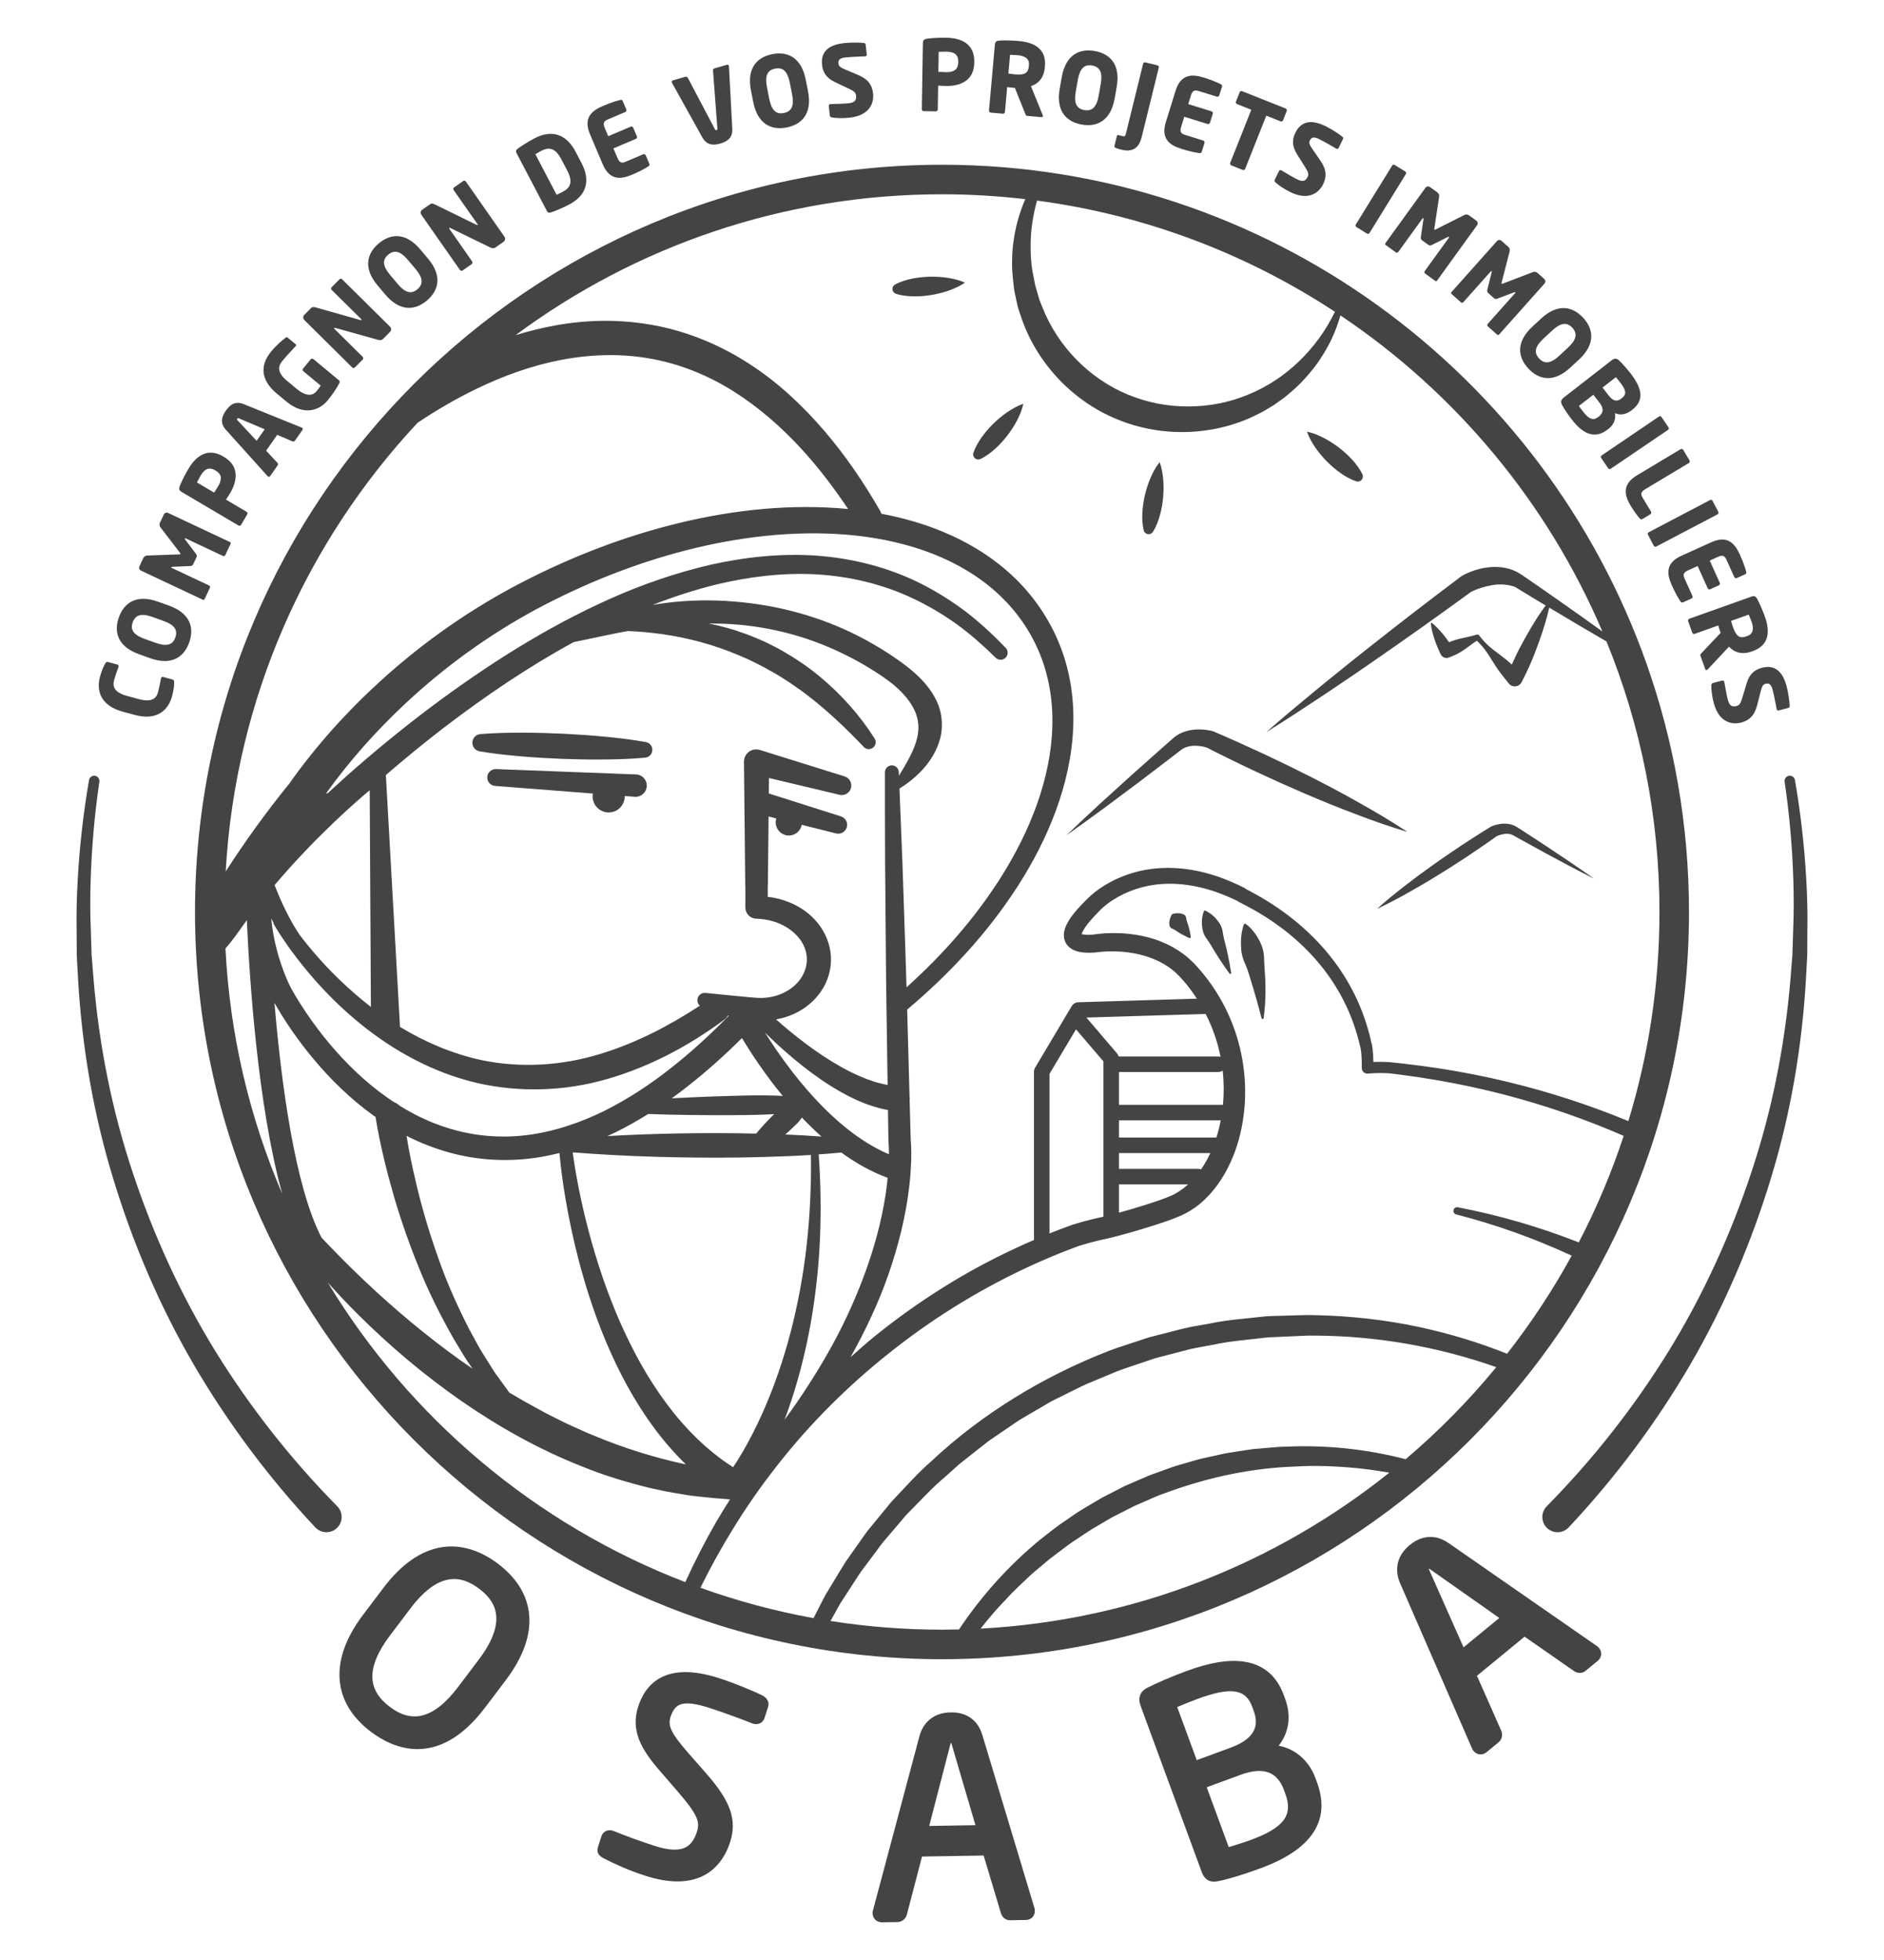 <?xml version="1.0" encoding="utf-8"?>
<!-- Generator: Adobe Illustrator 16.0.0, SVG Export Plug-In . SVG Version: 6.00 Build 0)  -->
<!DOCTYPE svg PUBLIC "-//W3C//DTD SVG 1.0//EN" "http://www.w3.org/TR/2001/REC-SVG-20010904/DTD/svg10.dtd">
<svg version="1.0" id="Calque_1" xmlns:x="http://ns.adobe.com/Extensibility/1.0/" xmlns:i="http://ns.adobe.com/AdobeIllustrator/10.0/" xmlns:graph="http://ns.adobe.com/Graphs/1.0/"
	 xmlns="http://www.w3.org/2000/svg" xmlns:xlink="http://www.w3.org/1999/xlink" xmlns:a="http://ns.adobe.com/AdobeSVGViewerExtensions/3.0/"
	 x="0px" y="0px" width="500px" height="520px" viewBox="0 0 500 520" style="enable-background:new 0 0 500 520;"
	 xml:space="preserve">
<style type="text/css">
<![CDATA[
	.st0{fill:#444444;}
]]>
</style>
<g>
	<path class="st0" d="M237.803,77.953c1.593,0.5,3.155,0.64,4.704,0.671c1.55,0.018,3.085-0.107,4.608-0.353
		c1.524-0.244,3.039-0.615,4.537-1.128c1.498-0.526,2.985-1.163,4.439-2.163c-1.615-0.71-3.193-1.06-4.765-1.298
		c-1.569-0.225-3.123-0.307-4.666-0.265c-1.544,0.043-3.077,0.206-4.594,0.512c-1.518,0.321-3.023,0.748-4.496,1.538
		c-0.301,0.16-0.544,0.438-0.655,0.789C236.691,76.968,237.087,77.73,237.803,77.953"/>
	<path class="st0" d="M260.204,121.777c1.509-0.722,2.749-1.683,3.91-2.718c1.147-1.044,2.192-2.184,3.142-3.402
		c0.951-1.222,1.806-2.524,2.561-3.923c0.737-1.407,1.395-2.889,1.78-4.613c-1.667,0.581-3.065,1.402-4.378,2.3
		c-1.302,0.905-2.502,1.905-3.603,2.99c-1.103,1.085-2.115,2.25-3.022,3.51c-0.895,1.27-1.709,2.612-2.253,4.195
		c-0.11,0.323-0.1,0.691,0.058,1.023C258.723,121.814,259.533,122.1,260.204,121.777"/>
	<path class="st0" d="M304.119,141.517c0.634,0.398,1.471,0.206,1.868-0.427c0.888-1.419,1.422-2.896,1.846-4.391
		c0.41-1.496,0.683-3.016,0.834-4.558c0.147-1.54,0.176-3.1,0.061-4.684c-0.127-1.586-0.365-3.191-0.964-4.854
		c-1.1,1.385-1.837,2.827-2.467,4.289c-0.617,1.464-1.093,2.95-1.443,4.457c-0.352,1.508-0.583,3.034-0.676,4.584
		c-0.075,1.552-0.045,3.123,0.345,4.752C303.602,141.016,303.81,141.321,304.119,141.517"/>
	<path class="st0" d="M352.183,122.462c1.088,1.097,2.26,2.103,3.524,3c1.273,0.888,2.617,1.694,4.202,2.228
		c0.324,0.109,0.692,0.096,1.023-0.064c0.672-0.327,0.954-1.136,0.63-1.81c-0.731-1.504-1.698-2.74-2.738-3.891
		c-1.052-1.141-2.194-2.177-3.417-3.12c-1.227-0.944-2.533-1.794-3.935-2.537
		c-1.413-0.732-2.894-1.382-4.62-1.757c0.589,1.665,1.42,3.057,2.318,4.366
		C350.087,120.174,351.09,121.367,352.183,122.462"/>
	<path class="st0" d="M171.412,196.878c-3.64-0.659-7.29-1.088-10.943-1.436c-3.652-0.359-7.311-0.586-10.971-0.784
		c-3.662-0.153-7.326-0.28-10.993-0.271c-3.667-0.005-7.34,0.071-11.023,0.375
		c-1.023,0.085-1.901,0.851-2.084,1.912c-0.213,1.256,0.632,2.45,1.888,2.662
		c3.642,0.621,7.293,1.013,10.949,1.323c3.655,0.325,7.314,0.513,10.976,0.676c3.662,0.12,7.328,0.21,10.998,0.165
		c3.669-0.03,7.343-0.143,11.026-0.486c0.908-0.086,1.69-0.766,1.86-1.707
		C173.302,198.171,172.549,197.083,171.412,196.878"/>
	<path class="st0" d="M168.795,205.461l-37.157-1.419c-1.194-0.042-2.224,0.863-2.317,2.063
		c-0.096,1.233,0.825,2.309,2.059,2.406l25.969,2.018c-0.043,0.243-0.076,0.49-0.076,0.746
		c0,2.36,1.909,4.271,4.264,4.271c2.353,0,4.262-1.912,4.262-4.271c0-0.031-0.009-0.06-0.009-0.091l2.661,0.208
		c0.037,0.002,0.083,0.005,0.119,0.005c1.638,0.064,3.019-1.216,3.082-2.856
		C171.712,206.904,170.435,205.522,168.795,205.461"/>
	<path class="st0" d="M365.452,241.13c2.839-1.328,5.595-2.78,8.296-4.307c2.711-1.519,5.389-3.088,8.017-4.726
		c2.66-1.601,5.233-3.323,7.838-5.001c2.532-1.73,5.089-3.427,7.573-5.231c0.365-0.18,0.885-0.367,1.336-0.473
		c0.507-0.115,1.009-0.202,1.492-0.188c0.482,0.013,0.923,0.102,1.35,0.297c0.19,0.072,0.514,0.271,0.775,0.415
		l0.827,0.466l6.659,3.671l6.697,3.597c2.243,1.183,4.496,2.348,6.76,3.487
		c-2.067-1.468-4.151-2.909-6.247-4.332l-6.311-4.222l-6.353-4.151l-1.657-1.057
		c-0.683-0.416-1.481-0.681-2.254-0.787c-0.781-0.105-1.55-0.093-2.283,0.035
		c-0.755,0.136-1.398,0.301-2.185,0.638l-0.048,0.024l-0.114,0.068c-2.656,1.601-5.236,3.312-7.844,4.99
		c-2.561,1.747-5.147,3.447-7.655,5.271c-2.532,1.787-5.021,3.642-7.474,5.547
		C370.19,237.061,367.781,239.035,365.452,241.13"/>
	<path class="st0" d="M292.634,214.683l9.484-7.067l9.408-7.167l1.168-0.905c0.375-0.284,0.823-0.65,1.102-0.827
		c0.6-0.37,1.269-0.616,2.006-0.749c0.733-0.133,1.529-0.132,2.335-0.061c0.4,0.039,0.81,0.101,1.21,0.186
		c0.296,0.06,0.647,0.152,0.902,0.235c8.562,4.369,17.257,8.445,26.087,12.241
		c4.436,1.89,8.896,3.728,13.425,5.419c4.51,1.731,9.082,3.336,13.749,4.731c-4.058-2.694-8.216-5.179-12.433-7.535
		c-4.199-2.398-8.468-4.648-12.758-6.848c-8.599-4.368-17.325-8.453-26.192-12.243l-0.162-0.069
		c-0.034-0.015-0.072-0.029-0.113-0.039c-0.7-0.191-1.192-0.265-1.784-0.345
		c-0.573-0.073-1.147-0.116-1.723-0.121c-1.161-0.021-2.351,0.121-3.524,0.458
		c-1.176,0.335-2.339,0.909-3.311,1.729l-2.292,2.014l-8.822,7.84l-8.744,7.939
		c-2.891,2.676-5.784,5.354-8.623,8.096C286.263,219.334,289.446,217.01,292.634,214.683"/>
	<path class="st0" d="M335.614,257.114c-0.083-1.086-0.1-2.184-0.148-3.284c-0.065-1.096-0.3-2.16-0.723-3.171
		c-0.421-1.012-0.951-1.993-1.609-2.928c-0.683-0.93-1.44-1.829-2.525-2.604
		c-0.024-0.021-0.061-0.038-0.093-0.049c-0.179-0.057-0.368,0.043-0.428,0.222c-0.806,2.46-0.833,4.601-0.675,6.699
		c0.093,1.043,0.345,2.044,0.744,3.017c0.4,0.969,0.837,1.938,1.144,2.938c0.328,0.994,0.62,1.998,0.92,3.004
		c0.304,1.003,0.627,2.011,0.902,3.027c0.624,2.026,1.12,4.08,1.691,6.164l0.004,0.007
		c0.027,0.102,0.117,0.186,0.231,0.2c0.154,0.021,0.296-0.087,0.316-0.238c0.289-2.147,0.444-4.32,0.479-6.49
		c0.023-1.089-0.007-2.173-0.021-3.263C335.762,259.283,335.707,258.195,335.614,257.114"/>
	<path class="st0" d="M325.435,251.398l-0.555-2.187c-0.186-0.724-0.297-1.484-0.427-2.235
		c-0.143-0.745-0.414-1.437-0.835-2.069c-0.855-1.255-1.908-2.427-3.703-3.294
		c-0.011-0.005-0.021-0.011-0.034-0.014c-0.169-0.058-0.352,0.03-0.41,0.197
		c-0.658,1.883-0.572,3.456-0.293,4.949c0.151,0.743,0.448,1.424,0.875,2.052c0.435,0.625,0.896,1.238,1.274,1.886
		l1.154,1.937l1.217,1.91c0.843,1.261,1.678,2.525,2.598,3.754c0.051,0.068,0.141,0.109,0.233,0.098
		c0.135-0.019,0.228-0.146,0.21-0.283c-0.217-1.518-0.519-3.002-0.816-4.488L325.435,251.398z"/>
	<path class="st0" d="M315.34,245.444l-0.334-0.965c-0.114-0.319-0.161-0.692-0.231-1.047
		c-0.073-0.351-0.259-0.613-0.572-0.782c-0.31-0.168-0.679-0.29-1.154-0.333c-0.461-0.05-0.996-0.047-1.739,0.119
		c-0.159,0.035-0.3,0.137-0.379,0.293c-0.352,0.676-0.493,1.192-0.561,1.651
		c-0.08,0.47-0.06,0.858,0.024,1.202c0.086,0.344,0.292,0.591,0.612,0.753c0.324,0.157,0.672,0.296,0.951,0.489
		l0.847,0.57l0.906,0.525c0.627,0.331,1.247,0.667,1.943,0.947c0.042,0.018,0.09,0.023,0.139,0.018
		c0.15-0.019,0.261-0.159,0.24-0.31c-0.09-0.745-0.259-1.431-0.416-2.122L315.34,245.444z"/>
	<path class="st0" d="M437.028,176.224c0.096,0.05,0.19,0.106,0.285,0.158c-0.102-0.077-0.206-0.152-0.31-0.231
		C409.809,99.087,336.256,43.709,249.998,43.709c-109.311,0-198.243,88.932-198.243,198.243
		c0,109.314,88.932,198.247,198.243,198.247c109.315,0,198.247-88.933,198.247-198.247
		C448.245,218.923,444.283,196.803,437.028,176.224 M275.226,53.218c28.887,3.841,55.742,14.184,79.055,29.502
		c-4.841,9.979-13.047,17.851-22.779,21.872c-5.154,2.193-10.725,3.258-16.258,3.243
		c-5.529,0.006-11.031-1.087-16.102-3.23c-10.166-4.26-18.441-12.766-22.523-23.131l-0.769-1.947l-0.585-2.012
		c-0.184-0.674-0.421-1.341-0.569-2.025l-0.396-2.069c-0.296-1.378-0.527-2.775-0.624-4.189
		c-0.131-1.409-0.172-2.828-0.155-4.249C273.533,61.041,274.137,57.088,275.226,53.218 M110.806,112.177
		c4.911-3.292,10.005-6.276,15.275-8.836c7.292-3.57,14.94-6.334,22.775-7.844
		c7.824-1.508,15.832-1.759,23.594-0.38c7.762,1.347,15.22,4.334,22,8.559
		c6.773,4.25,12.945,9.604,18.45,15.649c4.453,4.864,8.458,10.176,12.185,15.713
		c-15.065-1.431-30.189,0.186-44.728,3.681c-14.56,3.521-28.608,8.935-41.873,15.8
		c-13.331,6.893-25.737,15.543-36.887,25.587c-9.237,8.344-17.66,17.629-24.891,27.886
		c-0.016,0.021-0.038,0.035-0.055,0.056c-6.101,7.525-11.692,15.275-16.752,23.148
		C62.467,185.333,81.341,143.757,110.806,112.177 M195.657,387.582c-0.356,0.571-0.73,1.126-1.1,1.681
		c-0.767-0.506-1.535-1.016-2.292-1.543c-1.655-1.182-3.254-2.453-4.803-3.797
		c-3.083-2.697-5.936-5.705-8.549-8.94c-5.228-6.474-9.524-13.791-13.105-21.464
		c-3.583-7.679-6.455-15.737-8.78-23.958c-2.186-7.806-3.948-15.829-5.044-23.823
		c1.833,0.139,3.666,0.268,5.498,0.384c7.582,0.51,15.164,0.789,22.746,0.929
		c7.583,0.129,15.164,0.129,22.747-0.105c4.079-0.111,8.16-0.278,12.238-0.531
		c0.099,7.182-0.173,14.357-0.876,21.475c-0.741,7.689-2.025,15.303-3.812,22.771
		c-1.819,7.459-4.147,14.78-7.116,21.794c-1.481,3.511-3.106,6.949-4.916,10.26
		C197.599,384.374,196.648,386,195.657,387.582 M83.036,259.405c3.774,4.329,7.895,8.379,12.379,12.033
		c8.929,7.309,19.421,13.071,30.914,15.823c11.481,2.675,23.72,2.277,34.985-1.037
		c11.291-3.28,21.718-8.861,30.947-15.741c0.391-0.292,0.693-0.657,0.916-1.063
		c0.079,0.021,0.158,0.041,0.238,0.058c-4.839,4.945-9.931,9.622-15.329,13.867
		c-5.497,4.351-11.357,8.192-17.539,11.301c-6.196,3.055-12.744,5.345-19.474,6.337
		c-6.723,0.998-13.591,0.644-20.135-1.114c-3.275-0.869-6.467-2.068-9.54-3.554
		c-1.85-0.902-3.65-1.918-5.409-3.009c-0.389-0.395-0.864-0.688-1.392-0.877c-0.68-0.446-1.355-0.902-2.021-1.375
		c-5.616-3.99-10.666-8.84-15.148-14.18c-2.246-2.668-4.339-5.473-6.29-8.368
		c-0.972-1.447-1.907-2.921-2.788-4.413c-0.439-0.744-0.87-1.5-1.261-2.234c-0.355-0.663-0.701-1.446-1.034-2.22
		c-2.13-5.074-3.562-10.514-4.074-15.963c0.191,0.362,0.377,0.726,0.575,1.084c0.04,0.244,0.123,0.488,0.257,0.714
		C75.838,250.523,79.28,255.029,83.036,259.405 M72.874,234.822c11.065-13.06,22.14-22.583,25.24-25.169
		l0.319,57.485c-4.241-3.282-8.22-6.937-11.935-10.856c-2.446-2.628-4.82-5.405-6.992-8.271
		c-2.176-3.275-3.993-6.859-5.567-10.557C73.569,236.583,73.216,235.704,72.874,234.822 M189.359,290.894
		c-3.702,0.135-7.402,0.295-11.1,0.494c1.304-0.939,2.592-1.897,3.856-2.885
		c5.225-4.056,10.129-8.468,14.793-13.091c2.45,4.055,6.127,9.643,10.819,15.341
		C201.598,290.44,195.48,290.712,189.359,290.894 M205.467,295.577c-0.331,0.324-0.663,0.644-0.985,0.98
		c-0.973,0.978-1.914,1.988-2.821,3.033c-0.334,0.379-0.656,0.773-0.977,1.165
		c-6.817-0.169-13.636-0.167-20.454-0.052c-6.341,0.117-12.68,0.341-19.02,0.706c0.73-0.33,1.456-0.665,2.174-1.014
		c2.977-1.474,5.86-3.102,8.661-4.843c1.943,0.071,3.888,0.127,5.831,0.172c3.857,0.087,7.71,0.128,11.565,0.138
		C194.783,295.849,200.128,295.901,205.467,295.577 M108.73,301.768c3.39,1.664,6.945,3.028,10.612,4.03
		c7.332,2.022,15.116,2.467,22.621,1.395c2.198-0.31,4.365-0.755,6.502-1.292
		c0.801,8.41,2.269,16.619,4.203,24.795c2.048,8.509,4.665,16.915,8.073,25.062
		c3.413,8.135,7.612,16.034,12.978,23.251c2.499,3.363,5.276,6.554,8.316,9.513
		c-8.254-1.772-16.338-4.292-24.159-7.538l-1.997-0.816l-1.969-0.893c-1.307-0.6-2.639-1.153-3.931-1.792
		l-3.876-1.925c-1.299-0.631-2.546-1.365-3.822-2.04c-2.4-1.292-4.768-2.646-7.107-4.055l-2.615-3.603
		c-0.486-0.685-1.002-1.344-1.461-2.043l-1.336-2.133c-0.879-1.433-1.819-2.818-2.642-4.279l-2.418-4.416
		c-3.07-5.97-5.866-12.093-8.105-18.443c-2.289-6.323-4.246-12.77-5.85-19.301
		c-0.788-3.272-1.52-6.553-2.14-9.85c-0.26-1.355-0.491-2.708-0.713-4.064
		C108.175,301.475,108.449,301.628,108.73,301.768 M208.395,300.992c0.054-0.05,0.114-0.095,0.169-0.144
		c1.042-0.904,2.038-1.858,3.017-2.828c0.444-0.473,0.859-0.976,1.226-1.528c1.652,1.732,3.39,3.429,5.216,5.043
		C214.814,301.302,211.604,301.118,208.395,300.992 M208.969,374.614c2.688-7.507,4.658-15.217,6.089-22.996
		c1.399-7.782,2.265-15.638,2.572-23.499c0.301-7.297,0.16-14.592-0.355-21.849c2-0.138,4-0.308,5.998-0.5
		c3.826,2.787,7.943,5.119,12.301,6.709c-0.048,0.498-0.088,0.998-0.148,1.494c-0.431,3.751-1.137,7.491-2.024,11.19
		c-1.783,7.4-4.386,14.617-7.503,21.607c-3.119,6.998-6.861,13.732-11.027,20.198
		c-2.103,3.314-4.334,6.547-6.664,9.713C208.466,375.992,208.724,375.307,208.969,374.614 M203.019,273.945
		c1.044,1.022,2.096,2.035,3.178,3.037c2.901,2.673,5.931,5.229,9.136,7.608c3.211,2.369,6.589,4.578,10.268,6.418
		c3.087,1.543,6.423,2.833,10.062,3.493l0.119,8.161c0,0.06,0.003,0.128,0.01,0.19l0.01,0.094
		c0.067,0.723,0.107,1.726,0.115,2.618c0.002,0.221-0.01,0.443-0.01,0.664
		C221.062,299.942,209.062,283.56,203.019,273.945 M234.859,204.879c-0.036,8.151,0.031,16.301,0.043,24.45
		l0.207,24.446c0.046,8.15,0.213,16.297,0.315,24.445l0.141,9.616c-2.454-0.428-4.961-1.244-7.395-2.314
		c-3.34-1.444-6.583-3.313-9.719-5.377c-3.135-2.072-6.165-4.356-9.093-6.778c-1.144-0.947-2.273-1.927-3.39-2.915
		c1.65-0.291,3.278-0.781,4.827-1.498c2.801-1.281,5.324-3.332,7.131-5.987c1.817-2.647,2.8-5.99,2.583-9.277
		c-0.188-3.299-1.552-6.453-3.557-8.887c-2.007-2.454-4.62-4.252-7.415-5.392
		c-1.859-0.775-3.813-1.259-5.785-1.48v-2.863c0.012-0.097,0.033-0.188,0.033-0.285l0.189-18.166l2.053,0.517
		c-0.074,0.243-0.127,0.498-0.149,0.762c-0.148,1.93,1.294,3.614,3.218,3.762
		c1.788,0.138,3.35-1.105,3.681-2.831l9.118,2.289c1.196,0.297,2.438-0.378,2.816-1.568
		c0.393-1.239-0.291-2.56-1.53-2.954l-19.143-6.08l0.043-4.102l18.733,4.456c1.281,0.302,2.604-0.434,3.004-1.71
		c0.415-1.335-0.329-2.757-1.664-3.174l-22.486-7.011c-0.314-0.098-0.66-0.152-1.004-0.149
		c-1.798,0.019-3.242,1.492-3.223,3.291l0.002,0.08l0.338,32.588c0.002,0.098,0.021,0.189,0.033,0.285v5.695
		c0,1.642,1.33,2.972,2.969,2.972c2.196,0.084,4.363,0.527,6.31,1.406c1.948,0.862,3.652,2.155,4.921,3.688
		c1.256,1.551,2.002,3.37,2.106,5.234c0.098,1.871-0.429,3.731-1.485,5.367
		c-2.148,3.291-6.344,5.327-10.65,5.327c-0.551,0.007-1.056-0.021-1.644-0.062l-1.863-0.161l-3.752-0.362
		l-7.489-0.737l-0.038-0.003c-0.801-0.079-1.601,0.353-1.95,1.127c-0.362,0.795-0.135,1.701,0.489,2.249
		c-8.269,5.429-17.059,9.945-26.355,12.784c-10.263,3.163-21.198,3.835-31.689,1.644
		c-7.569-1.651-14.823-4.72-21.538-8.795l-3.752-66.821c5.021-4.33,10.153-8.532,15.405-12.567
		c10.941-8.365,22.385-16.129,34.429-22.694l9.21-1.934c1.717-0.369,3.443-0.699,5.168-1.006
		c3.022,0.112,6.022,0.4,8.983,0.8c6.966,0.981,13.736,2.801,20.12,5.478c3.205,1.305,6.304,2.851,9.293,4.589
		c1.521,0.822,2.962,1.781,4.423,2.71c0.732,0.462,1.415,1.002,2.129,1.491c0.711,0.496,1.44,0.966,2.119,1.513
		c5.544,4.189,10.648,9,15.548,14.166l0.008,0.011c0.589,0.623,1.556,0.762,2.31,0.287
		c0.855-0.541,1.109-1.674,0.566-2.529c-3.946-6.241-8.977-11.856-14.767-16.614
		c-2.887-2.388-6.005-4.51-9.264-6.387c-1.603-0.981-3.319-1.766-4.994-2.621c-1.729-0.743-3.44-1.524-5.218-2.145
		c-3.183-1.184-6.456-2.086-9.773-2.748c2.014-0.001,4.024,0.036,6.03,0.169
		c5.45,0.34,10.849,1.27,16.101,2.706c5.248,1.451,10.327,3.474,15.172,5.96
		c2.422,1.243,4.789,2.598,7.076,4.083c2.312,1.501,4.484,3.009,6.3,4.81c1.848,1.76,3.29,3.758,4.136,5.773
		c0.854,2.019,1.026,4.066,0.611,6.305c-0.441,2.225-1.48,4.565-2.772,6.896c-0.672,1.219-1.413,2.435-2.181,3.669
		c-0.015-0.33-0.026-0.658-0.042-0.988c-0.046-0.968-0.846-1.745-1.826-1.75
		C235.69,203.047,234.864,203.866,234.859,204.879 M244.277,204.781c2.103-2.159,3.969-4.796,4.992-8.04
		c1.083-3.209,0.92-7.108-0.478-10.285c-0.682-1.593-1.585-3.022-2.596-4.295
		c-1.006-1.285-2.115-2.419-3.268-3.453c-2.293-2.088-4.79-3.803-7.205-5.384c-2.446-1.597-4.98-3.059-7.58-4.403
		c-5.199-2.684-10.692-4.804-16.331-6.357c-5.638-1.577-11.431-2.529-17.252-2.998
		c-5.818-0.466-11.681-0.358-17.453,0.344c-1.311,0.164-2.617,0.363-3.916,0.583
		c5.438-2.129,10.986-3.936,16.626-5.35c8.765-2.113,17.775-3.252,26.72-2.765
		c8.928,0.512,17.77,2.581,25.852,6.442c4.048,1.908,7.914,4.21,11.576,6.82
		c3.631,2.663,7.028,5.649,10.249,8.832l0.03,0.034c0.721,0.707,1.874,0.72,2.604,0.017
		c0.745-0.714,0.769-1.896,0.056-2.64c-3.263-3.403-6.735-6.625-10.487-9.529
		c-3.789-2.855-7.825-5.406-12.084-7.551c-8.537-4.281-17.983-6.667-27.481-7.376
		c-9.524-0.689-19.065,0.352-28.288,2.405c-9.212,2.14-18.16,5.235-26.737,9.063
		c-17.166,7.69-33.003,17.842-47.92,29.031c-7.447,5.624-14.665,11.539-21.651,17.713
		c-1.779,1.591-3.541,3.193-5.29,4.809l-0.43,0.055c6.149-8.601,13.283-16.588,21.055-23.859
		c10.434-9.739,22.09-18.189,34.66-24.966c12.642-6.769,26.048-12.145,39.91-15.7
		c13.844-3.526,28.209-5.269,42.346-4.144c7.05,0.584,14.03,1.903,20.642,4.203
		c6.595,2.301,12.821,5.611,18.091,10.055c5.265,4.425,9.537,10.014,12.278,16.317
		c2.767,6.29,3.952,13.243,3.769,20.207c-0.176,6.977-1.672,13.95-4.038,20.631
		c-2.37,6.688-5.602,13.102-9.405,19.172c-6.887,10.964-15.571,20.811-25.263,29.532
		c-0.081-2.764-0.155-5.524-0.255-8.287l-0.816-24.434c-0.271-6.674-0.515-13.351-0.798-20.027
		C240.721,207.977,242.584,206.512,244.277,204.781 M59.834,251.628c1.054-1.178,2.255-2.709,3.633-4.673
		c0.672-0.958,1.354-1.901,2.043-2.837c0.681,15.331,2.863,49.161,9.397,72.633
		C66.26,296.586,60.991,274.642,59.834,251.628 M72.839,266.062c0.177,0.317,0.355,0.63,0.538,0.942
		c0.935,1.608,1.917,3.178,2.937,4.721c2.048,3.079,4.242,6.057,6.609,8.902
		c4.72,5.697,10.082,10.927,16.161,15.31c0.198,0.141,0.401,0.272,0.598,0.41c0.007,0.049,0,0.093,0.008,0.141
		c0.288,1.837,0.605,3.515,0.958,5.243c0.343,1.715,0.72,3.416,1.119,5.112c0.789,3.394,1.688,6.753,2.644,10.095
		c1.94,6.677,4.24,13.243,6.877,19.672c2.589,6.449,5.75,12.675,9.188,18.721l2.701,4.469
		c0.711,1.147,1.49,2.249,2.26,3.358c-8.914-6.101-17.361-12.946-25.39-20.27
		c-4.303-3.951-8.496-8.033-12.545-12.258c-0.732-0.751-1.454-1.52-2.178-2.288
		C78.261,314.728,74.651,287.46,72.839,266.062 M86.993,340.273c2.513,2.784,5.075,5.529,7.737,8.175
		c8.536,8.53,17.806,16.371,27.787,23.29c9.976,6.91,20.69,12.895,32.079,17.376
		c5.663,2.312,11.552,4.086,17.497,5.564l4.492,0.982c1.502,0.303,3.024,0.517,4.534,0.778
		c0.831,0.158,1.662,0.285,2.501,0.396l-0.01,0.004c0,0,0.155,0.014,0.422,0.045
		c2.066,0.258,4.151,0.42,6.216,0.644c0.106,0.014,0.212,0.008,0.319,0.008c1.069,0.096,2.155,0.182,3.187,0.258
		c-1.272,1.991-2.52,3.997-3.707,6.04c-2.983,5.174-5.703,10.493-8.173,15.919
		C142.139,404.477,108.778,376.257,86.993,340.273 M260.245,432.085c2.119-2.687,4.314-5.309,6.719-7.743
		c1.871-2.12,3.989-3.997,6.015-5.957c1.003-0.989,2.141-1.84,3.201-2.764c1.095-0.888,2.119-1.863,3.269-2.68
		c2.26-1.685,4.45-3.459,6.842-4.955c1.178-0.771,2.332-1.577,3.528-2.318l3.641-2.135
		c0.61-0.352,1.206-0.725,1.825-1.059l1.882-0.954l3.766-1.912l3.862-1.695c1.284-0.571,2.57-1.147,3.906-1.599
		c10.525-3.947,21.618-6.515,32.894-7.138c2.818-0.107,5.641-0.314,8.465-0.241
		c2.825,0.034,5.647,0.193,8.465,0.424c3.411,0.279,6.808,0.755,10.184,1.357
		C338.625,414.767,301.129,429.908,260.245,432.085 M373.053,387.137c-10.315-2.67-21.05-3.823-31.73-3.327
		c-1.481-0.01-2.953,0.155-4.431,0.275l-4.427,0.376l-4.393,0.672c-1.468,0.227-2.936,0.434-4.375,0.788
		l-4.345,0.958c-0.731,0.142-1.443,0.341-2.153,0.555l-2.136,0.617c-1.42,0.434-2.863,0.784-4.259,1.295
		l-4.186,1.512c-1.405,0.469-2.766,1.069-4.123,1.665l-4.083,1.773l-3.958,2.037l-1.978,1.016
		c-0.648,0.358-1.279,0.751-1.92,1.127l-3.823,2.273c-1.261,0.782-2.457,1.664-3.687,2.49
		c-2.487,1.616-4.769,3.519-7.113,5.327c-8.273,6.82-15.5,14.869-21.419,23.739
		c-1.502,0.035-3.008,0.059-4.519,0.059c-10.062,0-19.941-0.792-29.588-2.304l0.949-1.692
		c0.548-0.981,1.077-1.978,1.643-2.945l1.835-2.836c1.233-1.88,2.417-3.792,3.686-5.643l4.038-5.398
		c0.685-0.893,1.299-1.837,2.041-2.68l2.186-2.563l2.182-2.563c0.741-0.845,1.418-1.739,2.231-2.519
		c3.158-3.189,6.183-6.511,9.624-9.398l2.506-2.242l1.251-1.123c0.427-0.361,0.879-0.696,1.316-1.047l5.281-4.159
		c0.444-0.345,0.875-0.699,1.326-1.033l1.389-0.947l2.776-1.892c1.867-1.236,3.655-2.598,5.63-3.665l5.798-3.397
		c0.951-0.596,1.978-1.051,2.976-1.558l3.009-1.488c2.012-0.991,3.989-2.039,6.09-2.828l6.198-2.59
		c2.084-0.816,4.234-1.458,6.347-2.198l3.18-1.075c1.054-0.38,2.159-0.59,3.237-0.893l6.505-1.695
		c2.177-0.513,4.396-0.844,6.594-1.274c4.386-0.965,8.871-1.244,13.319-1.795
		c1.109-0.162,2.231-0.155,3.352-0.213l3.359-0.152l3.362-0.147l1.681-0.069l1.682,0.007
		c16.337,0.072,32.66,2.922,48.122,8.365C389.837,371.555,381.779,379.727,373.053,387.137 M418.993,329.614
		c-10.419-4.096-21.181-7.225-32.112-9.317c-0.503-0.093-0.999,0.216-1.126,0.715
		c-0.131,0.52,0.182,1.05,0.702,1.182c10.556,2.705,20.829,6.384,30.658,10.943
		c-5.017,9.155-10.76,17.858-17.156,26.026c-7.508-3.015-15.293-5.357-23.213-7.076
		c-9.096-1.94-18.384-2.974-27.689-3.17l-1.747-0.03l-1.743,0.037l-3.489,0.098l-3.49,0.1
		c-1.165,0.037-2.332,0.041-3.487,0.196c-4.627,0.544-9.288,0.82-13.852,1.791c-2.292,0.434-4.6,0.769-6.87,1.288
		l-6.777,1.727c-1.122,0.31-2.273,0.527-3.372,0.913l-3.321,1.099c-2.201,0.758-4.443,1.419-6.617,2.257
		c-17.367,6.763-33.591,16.602-47.2,29.342c-3.512,3.066-6.597,6.562-9.803,9.933
		c-0.827,0.822-1.516,1.767-2.267,2.652l-2.213,2.698l-2.212,2.696c-0.752,0.886-1.371,1.875-2.062,2.809
		l-4.017,5.701c-1.256,1.95-2.423,3.966-3.638,5.939l-1.8,2.979c-0.558,1.02-1.071,2.062-1.607,3.091
		l-1.561,3.069c-10.32-1.874-20.349-4.585-30.02-8.054c2.518-5.116,5.264-10.123,8.246-14.977
		c3.662-6.046,7.713-11.854,12.075-17.408c8.704-11.131,18.777-21.156,29.816-29.924
		c11.023-8.789,23.051-16.306,35.798-22.318c3.18-1.522,6.425-2.9,9.688-4.231
		c0.816-0.346,1.625-0.629,2.439-0.943l2.373-0.899c1.623-0.503,3.321-0.968,4.996-1.38
		c0.851-0.208,1.649-0.384,2.545-0.578c0.955-0.207,1.833-0.436,2.728-0.665c1.782-0.467,3.522-0.961,5.265-1.477
		c1.74-0.514,3.473-1.048,5.209-1.609c1.705-0.561,3.342-1.094,5.178-1.85c0.003-0.003,0.003-0.003,0.007-0.003
		c0.018-0.007,0.031-0.015,0.045-0.018c0.034-0.014,0.065-0.025,0.097-0.04l0.003-0.002
		c0.011-0.002,0.015-0.008,0.024-0.013c2.202-0.841,4.217-2.054,5.984-3.499c1.812-1.492,3.356-3.22,4.699-5.052
		c2.662-3.688,4.492-7.809,5.67-12.052c2.322-8.502,2.185-17.508-0.127-25.903
		c-1.161-4.199-2.877-8.24-5.096-11.983c-1.102-1.877-2.339-3.668-3.683-5.373
		c-0.668-0.855-1.36-1.688-2.091-2.49c-0.703-0.806-1.567-1.66-2.418-2.41
		c-3.505-3.025-7.804-4.918-12.148-5.82c-2.175-0.465-4.372-0.701-6.564-0.765
		c-1.1-0.031-2.194-0.014-3.29,0.048c-1.065,0.067-2.05,0.152-3.2,0.337
		c-1.062,0.097-2.147,0.1-2.863-0.061c-0.094-0.017-0.173-0.039-0.241-0.062
		c0.059-0.209,0.183-0.511,0.345-0.809c0.207-0.409,0.499-0.851,0.803-1.287c0.633-0.876,1.378-1.751,2.167-2.604
		c0.774-0.814,1.712-1.806,2.429-2.438c0.816-0.717,1.726-1.384,2.674-1.988c1.9-1.206,3.972-2.18,6.135-2.871
		c4.327-1.417,9.009-1.684,13.591-1.028c2.295,0.326,4.569,0.874,6.802,1.598c2.149,0.72,4.258,1.603,6.324,2.588
		c0.083,0.059,0.121,0.084,0.19,0.13l0.265,0.159l0.417,0.226l0.751,0.39l1.451,0.763
		c0.957,0.512,1.9,1.043,2.828,1.595c1.859,1.111,3.665,2.303,5.404,3.586c3.481,2.564,6.698,5.481,9.544,8.72
		c2.838,3.244,5.306,6.815,7.275,10.647c1.978,3.828,3.463,7.908,4.448,12.116l0.065,0.221
		c-0.021-0.061,0.031,0.103,0.048,0.181l0.069,0.317c0.041,0.224,0.082,0.456,0.11,0.697
		c0.065,0.482,0.116,0.979,0.144,1.483c0.069,1.007,0.086,2.037,0.075,3.071v0.003l0.004,0.083
		c0,0.041,0,0.081,0.003,0.121c0.083,0.822,0.81,1.424,1.634,1.343c1.484-0.141,3.035-0.176,4.513-0.137
		c1.423,0.022,2.986,0.308,4.523,0.477c3.073,0.394,6.136,0.867,9.191,1.384
		c6.108,1.045,12.165,2.348,18.155,3.912c10.764,2.805,21.302,6.439,31.475,10.88
		C427.688,311.148,423.692,320.592,418.993,329.614 M296.961,310.102v-4.18h24.249
		c-0.702,1.523-1.522,2.974-2.456,4.327c-0.233-0.093-0.489-0.147-0.754-0.147H296.961z M315.309,314.225
		c-1.547,1.402-3.266,2.539-5.123,3.261l-0.023,0.009c-0.003,0.002-0.007,0.006-0.011,0.008
		c-0.007,0.003-0.014,0.003-0.021,0.006l-0.086,0.035c-1.409,0.589-3.139,1.168-4.788,1.706
		c-1.676,0.543-3.366,1.063-5.061,1.563c-1.075,0.316-2.157,0.623-3.234,0.923v-7.511H315.309z M296.961,301.798
		v-4.558h27.009c-0.227,1.172-0.489,2.337-0.82,3.479c-0.106,0.362-0.221,0.721-0.337,1.078H296.961z
		 M296.961,293.117v-8.71h26.344c0.441,0,0.845-0.139,1.179-0.371c0.345,3.019,0.368,6.069,0.082,9.081H296.961z
		 M323.305,280.287h-26.424c-0.079-0.291-0.217-0.566-0.413-0.799l-8.148-9.523l31.654-0.961
		c1.433,2.814,2.577,5.775,3.369,8.829c0.221,0.845,0.41,1.699,0.579,2.557
		C323.725,280.329,323.522,280.287,323.305,280.287 M292.84,281.589v41.206c-0.072,0.016-0.151,0.036-0.221,0.052
		c-0.855,0.188-1.806,0.395-2.689,0.613c-1.81,0.442-3.567,0.922-5.365,1.483l-2.655,0.993
		c-0.858,0.333-1.74,0.643-2.574,0.99c-0.269,0.11-0.538,0.221-0.803,0.329v-42.355l7.032-11.816
		L292.84,281.589z M330.295,235.583c-2.267-1.131-4.599-2.153-7.011-3.001c-2.421-0.823-4.919-1.469-7.476-1.869
		c-5.099-0.806-10.47-0.599-15.503,0.968c-2.519,0.766-4.94,1.858-7.196,3.245
		c-1.131,0.698-2.216,1.467-3.257,2.352c-1.129,0.984-1.874,1.782-2.804,2.726
		c-0.889,0.935-1.758,1.913-2.577,3.015c-0.403,0.561-0.803,1.136-1.164,1.813
		c-0.358,0.677-0.717,1.409-0.899,2.439c-0.079,0.519-0.117,1.112,0.031,1.79c0.144,0.665,0.488,1.37,0.968,1.878
		c0.961,1.016,1.988,1.334,2.801,1.542c1.667,0.374,3.046,0.31,4.406,0.223l0.221-0.03
		c7.362-0.944,15.758,0.477,21.146,5.339c0.678,0.625,1.277,1.222,1.918,1.974c0.645,0.731,1.255,1.49,1.844,2.262
		c0.669,0.878,1.299,1.78,1.897,2.702l-31.494,0.954c-0.703,0.022-1.348,0.401-1.709,1.005l-9.736,16.371
		c-0.192,0.318-0.292,0.682-0.292,1.055v44.632c-1.713,0.734-3.415,1.494-5.099,2.294
		c-13.223,6.125-25.62,13.976-36.97,23.095c-2.253,1.847-4.451,3.763-6.616,5.713
		c1.997-3.535,3.853-7.156,5.552-10.856c3.371-7.244,6.027-14.845,7.917-22.657
		c0.932-3.912,1.674-7.878,2.132-11.9c0.24-2.01,0.389-4.037,0.472-6.076c0.045-1.02,0.057-2.047,0.047-3.084
		c-0.019-0.997-0.041-1.908-0.145-3.032l-0.289-10.606c0.009-0.065,0.028-0.131,0.031-0.2
		c0.012-0.262-0.012-0.517-0.057-0.767l-0.348-12.786c-0.101-3.418-0.189-6.839-0.281-10.256
		c11.209-9.432,21.331-20.3,29.344-32.73c4.041-6.288,7.524-12.985,10.129-20.074
		c2.598-7.079,4.316-14.577,4.603-22.252c0.293-7.656-0.927-15.499-3.982-22.669
		c-3.015-7.171-7.751-13.606-13.618-18.684c-5.86-5.102-12.727-8.871-19.901-11.499
		c-4.381-1.6-8.877-2.789-13.424-3.646c-0.075-0.251-0.172-0.497-0.307-0.734
		c-4.318-7.477-9.191-14.707-14.912-21.345c-5.698-6.637-12.211-12.758-19.732-17.621
		c-7.489-4.872-15.971-8.481-24.878-10.199c-8.899-1.741-18.12-1.665-26.924-0.017
		c-3.5,0.64-6.94,1.503-10.315,2.539c31.659-23.471,70.816-37.372,113.161-37.372
		c7.478,0,14.854,0.446,22.109,1.29c-1.627,3.73-2.711,7.736-3.218,11.836c-0.19,1.571-0.279,3.157-0.289,4.744
		c-0.038,1.589,0.069,3.178,0.251,4.761l0.249,2.383c0.112,0.79,0.316,1.566,0.472,2.351l0.506,2.356
		c0.217,0.771,0.482,1.527,0.731,2.292c3.938,12.26,13.512,22.707,25.566,27.642
		c12.017,5.02,26.145,4.498,37.562-1.375c1.454-0.67,2.791-1.567,4.158-2.383c0.661-0.444,1.302-0.919,1.953-1.378
		c0.661-0.444,1.275-0.952,1.875-1.474c2.47-1.997,4.647-4.316,6.606-6.77l1.406-1.889l1.265-1.978
		c0.438-0.646,0.81-1.335,1.175-2.023c0.361-0.69,0.761-1.356,1.065-2.075c0.947-2,1.694-4.072,2.298-6.175
		c30.583,20.497,54.922,49.611,69.515,83.844c-3.447-2.468-6.893-4.95-10.376-7.369l-5.671-3.972l-2.85-1.966
		l-1.429-0.98c-0.493-0.333-0.89-0.623-1.565-1.049c-2.35-1.502-5.229-1.944-7.848-1.724
		c-1.323,0.101-2.604,0.374-3.838,0.747c-0.62,0.182-1.22,0.415-1.819,0.663
		c-0.613,0.264-1.144,0.488-1.822,0.883l-0.065,0.035c-0.065,0.041-0.131,0.085-0.196,0.133
		c-4.406,3.314-8.799,6.653-13.168,10.02c-4.375,3.358-8.694,6.792-13.028,10.203
		c-2.178,1.697-4.311,3.449-6.46,5.177c-2.149,1.733-4.303,3.459-6.425,5.229c-4.262,3.509-8.5,7.056-12.657,10.705
		c4.702-2.913,9.333-5.93,13.932-8.983c2.312-1.514,4.592-3.068,6.877-4.616c2.28-1.554,4.578-3.081,6.835-4.668
		c4.53-3.152,9.074-6.283,13.563-9.486c4.434-3.15,8.847-6.331,13.242-9.534
		c0.331-0.15,0.81-0.373,1.233-0.535c0.469-0.189,0.954-0.343,1.43-0.506c0.965-0.309,1.943-0.539,2.908-0.696
		c1.937-0.314,3.824-0.226,5.615,0.335c0.365,0.068,0.906,0.455,1.385,0.738l1.472,0.901l2.945,1.791l2.728,1.633
		c-0.837,1.134-1.612,2.295-2.37,3.465c-1.013,1.594-1.981,3.208-2.894,4.847
		c-0.905,1.642-1.808,3.287-2.614,4.974c-0.386,0.794-0.755,1.596-1.105,2.404
		c-0.125-0.111-0.241-0.225-0.365-0.338c-0.9-0.84-1.892-1.598-2.894-2.342
		c-1.002-0.748-2.006-1.492-2.914-2.325c-0.906-0.836-1.747-1.728-2.474-2.73c-0.148-0.206-0.417-0.303-0.672-0.221
		l-0.159,0.049c-1.42,0.456-2.935,0.693-4.396,1.053c-0.734,0.175-1.443,0.396-2.133,0.67
		c-0.214,0.083-0.42,0.182-0.627,0.275c-0.472-0.676-0.957-1.344-1.481-1.99
		c-0.909-1.086-1.853-2.157-3.018-3.103c-0.045-0.035-0.106-0.055-0.169-0.047
		c-0.121,0.014-0.21,0.124-0.193,0.248c0.18,1.49,0.586,2.856,1.023,4.205c0.462,1.337,1.003,2.628,1.612,3.881
		c0.397,0.798,1.347,1.176,2.185,0.835l0.151-0.06c0.685-0.279,1.378-0.546,2.036-0.889
		c0.658-0.335,1.295-0.723,1.912-1.157c1.105-0.769,2.171-1.627,3.297-2.348c0.751,0.703,1.44,1.46,2.07,2.273
		c0.751,0.98,1.405,2.042,2.063,3.106c0.654,1.065,1.323,2.117,2.081,3.086c0.758,0.975,1.506,1.952,2.284,2.904
		c0.169,0.205,0.386,0.388,0.634,0.517c0.996,0.518,2.219,0.129,2.735-0.864l0.107-0.202
		c0.861-1.663,1.674-3.348,2.404-5.068c0.747-1.715,1.398-3.475,2.043-5.235c0.641-1.764,1.227-3.553,1.768-5.363
		c0.372-1.299,0.731-2.606,1.03-3.937l2.231,1.335c3.938,2.38,7.921,4.686,11.894,7.018
		c0.353,0.205,0.709,0.405,1.063,0.61c9.058,22.165,14.063,46.4,14.063,71.783c0,19.293-2.894,37.919-8.255,55.481
		c-10.342-4.279-21.011-7.736-31.87-10.361c-6.112-1.481-12.286-2.695-18.497-3.647
		c-3.107-0.47-6.218-0.893-9.339-1.24c-1.565-0.147-3.088-0.386-4.786-0.451
		c-1.078-0.036-2.132-0.018-3.187,0.014c-0.003-0.569-0.018-1.139-0.048-1.716
		c-0.028-0.558-0.076-1.119-0.142-1.694c-0.034-0.286-0.079-0.579-0.128-0.876l-0.096-0.465
		c-0.038-0.147-0.056-0.245-0.121-0.444c-0.979-4.44-2.481-8.778-4.519-12.86
		c-2.037-4.111-4.606-7.955-7.58-11.445c-2.973-3.488-6.339-6.629-9.979-9.395
		c-1.819-1.385-3.711-2.672-5.657-3.873c-0.972-0.597-1.957-1.171-2.956-1.724l-1.488-0.812l-0.724-0.388
		l-0.316-0.176l-0.035-0.016L330.295,235.583z"/>
	<path class="st0" d="M83.686,405.234c-12.352-13.171-23.2-27.691-32.275-43.209
		c-9.049-15.541-16.143-32.151-21.352-49.269c-5.25-17.118-8.27-34.853-9.321-52.638l-0.363-6.669l-0.04-6.68
		c-0.08-4.448,0.033-8.896,0.288-13.335c0.491-8.878,1.493-17.718,3.004-26.46l0.002-0.018
		c0.129-0.756,0.849-1.262,1.603-1.131c0.743,0.128,1.246,0.826,1.137,1.569
		c-1.272,8.67-2.043,17.412-2.31,26.166c-0.143,4.376-0.143,8.758,0.045,13.133l0.203,6.562l0.522,6.544
		c1.464,17.436,4.854,34.716,10.396,51.294c5.502,16.58,12.807,32.57,21.961,47.432
		c9.183,14.842,20.032,28.632,32.264,41.049l0.06,0.059c1.565,1.592,1.547,4.147-0.043,5.715
		c-1.588,1.565-4.146,1.547-5.712-0.045C83.734,405.286,83.703,405.252,83.686,405.234"/>
	<path class="st0" d="M132.147,414.86c-4.863-3.676-10.06-5.182-15.036-4.356
		c-5.469,0.906-10.625,4.521-15.326,10.735l-5.486,7.259c-8.969,11.861-8.191,23.145,2.132,30.951
		c2.937,2.219,7.272,4.599,12.361,4.599c5.391,0,11.627-2.669,17.943-11.024l5.487-7.255
		c4.704-6.222,6.783-12.158,6.184-17.649C139.851,423.05,137.073,418.588,132.147,414.86 M127.039,440.337
		l-5.485,7.259c-3.242,4.285-6.471,6.828-9.601,7.552c-2.803,0.647-5.59-0.106-8.517-2.319
		c-2.952-2.232-4.458-4.72-4.601-7.603c-0.162-3.204,1.404-7.008,4.646-11.297l5.484-7.256
		c3.237-4.278,6.475-6.814,9.624-7.53c0.643-0.148,1.282-0.221,1.921-0.221c2.179,0,4.363,0.848,6.628,2.56
		C131.006,424.403,135.202,429.544,127.039,440.337"/>
	<path class="st0" d="M202.432,449.869c-2.369-1.198-7.478-3.314-11.598-4.644
		c-14.249-4.593-19.532,1.554-21.456,7.517c-2.031,6.298,0.715,11.248,5.46,16.747l5.229,6.053
		c4.822,5.64,5.785,7.68,4.913,10.384c-0.729,2.261-1.761,3.624-3.242,4.289
		c-1.797,0.807-4.463,0.651-7.929-0.469c-3.182-1.026-7.929-2.708-10.842-3.934l-0.305-0.103
		c-1.357-0.441-2.647,0.2-3.068,1.516l-0.866,2.687c-0.565,1.747,0.384,2.529,1.512,3.129
		c2.958,1.498,6.339,3.098,11.021,4.606c3.116,1.006,5.967,1.506,8.539,1.506c2.663,0,5.025-0.539,7.068-1.616
		c3.193-1.685,5.574-4.721,6.883-8.778c1.905-5.908,0.178-10.873-6.373-18.308l-4.979-5.674
		c-4.256-4.909-5.212-6.9-4.449-9.268c0.835-2.591,2.072-3.197,3.059-3.435c1.564-0.383,3.879-0.045,7.276,1.051
		c3.871,1.247,8.48,2.956,11.407,4.12l0.143,0.049c1.351,0.436,2.646-0.204,3.072-1.52l0.928-2.886
		C204.218,451.702,203.712,450.583,202.432,449.869"/>
	<path class="st0" d="M260.725,460.37c-1.592-5.374-5.967-6.125-8.434-6.07c-4.229,0.069-7.255,2.404-8.301,6.408
		l-12.281,46.03c-0.136,0.365-0.129,0.716-0.127,0.916c0.01,0.655,0.277,1.261,0.751,1.698
		c0.451,0.42,1.054,0.647,1.7,0.647c0.015,0,0.031,0,0.045,0l4.158-0.065c1.135-0.017,2.191-0.898,2.452-2.019
		l4.009-15.362l16.352-0.265l4.561,15.192c0.312,1.185,1.281,1.975,2.408,1.975c0.017,0,0.03,0,0.041-0.004
		l4.161-0.065c1.423-0.021,2.439-1.044,2.419-2.438c-0.004-0.196-0.011-0.545-0.155-0.896L260.725,460.37z
		 M258.878,484.233l-12.275,0.2l5.629-21.703c0.069-0.273,0.144-0.349,0.155-0.369
		c0.021,0.021,0.096,0.127,0.165,0.365L258.878,484.233z"/>
	<path class="st0" d="M349.112,471.753c-1.705-4.634-5.319-7.759-9.761-8.609c2.747-3.501,3.388-7.896,1.73-12.399
		l-0.39-1.057c-1.871-5.09-5.394-8.06-10.47-8.831c-4.09-0.62-9.078,0.18-15.234,2.443
		c-4.595,1.691-8.509,3.459-10.435,4.447c-1.956,0.936-2.628,2.688-1.853,4.796l16.213,44.07
		c0.644,1.753,1.702,2.597,3.266,2.597c0.384,0,0.8-0.052,1.244-0.151c2.64-0.523,6.615-1.739,11.197-3.425
		c13.604-5.006,18.617-12.66,14.906-22.751L349.112,471.753z M326.612,463.663l-9.006,3.314l-5.185-14.09
		l0.352-0.145c1.543-0.644,3.297-1.371,4.961-1.983c8.882-3.267,12.833-2.723,14.572,2.011l0.39,1.059
		C333.754,456.7,334.274,460.846,326.612,463.663 M329.262,470.86c3.263-1.202,5.919-1.333,7.893-0.397
		c1.578,0.751,2.78,2.223,3.573,4.375l0.413,1.127c2.077,5.65-0.432,8.961-9.268,12.21
		c-1.392,0.513-2.856,0.964-4.275,1.405c-0.506,0.158-1.01,0.314-1.506,0.469l-5.839-15.876L329.262,470.86z"/>
	<path class="st0" d="M424.378,437.242c-0.124-0.154-0.345-0.423-0.683-0.612l-39.191-27.203
		c-4.596-3.221-8.479-1.075-10.384,0.49c-3.269,2.684-4.186,6.396-2.515,10.184l19.023,43.688
		c0.121,0.367,0.345,0.641,0.473,0.792c0.417,0.51,0.999,0.816,1.644,0.865c0.061,0.002,0.12,0.006,0.179,0.006
		c0.568,0,1.127-0.202,1.592-0.586l3.214-2.639c0.879-0.72,1.158-2.069,0.665-3.107l-6.421-14.524l12.64-10.38
		l13.026,9.06c0.991,0.736,2.256,0.747,3.144,0.018l3.215-2.643C425.101,439.748,425.26,438.317,424.378,437.242
		 M397.902,429.261l-9.488,7.789l-9.095-20.491c-0.097-0.217-0.107-0.341-0.11-0.39
		c0.031,0.004,0.158,0.042,0.358,0.183L397.902,429.261z"/>
	<path class="st0" d="M46.224,180.968c0.038,0.555-0.091,2.025-0.55,3.717c-0.994,3.671-3.948,6.607-9.929,4.986
		l-3.167-0.859c-5.984-1.622-7.026-5.641-6.031-9.313c0.458-1.692,1.09-3.025,1.402-3.483
		c0.193-0.313,0.347-0.478,0.696-0.384l2.439,0.662c0.304,0.081,0.464,0.281,0.379,0.594
		c-0.007,0.025-0.012,0.05-0.021,0.073c-0.324,0.9-0.81,2.194-1.168,3.522
		c-0.453,1.667,0.093,3.242,3.435,4.149l3.168,0.859c3.344,0.905,4.608-0.178,5.059-1.845
		c0.36-1.331,0.595-2.694,0.769-3.632c0.005-0.022,0.012-0.047,0.019-0.072c0.084-0.314,0.324-0.404,0.626-0.323
		l2.439,0.661C46.139,180.375,46.213,180.603,46.224,180.968"/>
	<path class="st0" d="M50.208,170.463c-1.392,3.888-4.678,6.195-10.366,4.159l-2.92-1.044
		c-5.688-2.035-6.766-5.903-5.376-9.793c1.39-3.887,4.677-6.193,10.366-4.159l2.918,1.044
		C50.52,162.708,51.598,166.573,50.208,170.463 M40.461,163.681c-2.942-1.053-4.528-0.558-5.238,1.421
		c-0.707,1.981,0.215,3.347,3.157,4.4l2.918,1.044c2.944,1.052,4.522,0.581,5.23-1.399
		c0.708-1.979-0.205-3.368-3.149-4.421L40.461,163.681z"/>
	<path class="st0" d="M61.167,144.343l-1.407,2.988c-0.097,0.205-0.381,0.264-0.641,0.141l-9.829-4.623
		c-0.164-0.077-0.221-0.021-0.242,0.025c-0.031,0.067-0.005,0.135,0.08,0.258l2.93,3.866
		c0.209,0.293,0.221,0.576,0.082,0.868l-0.853,1.812c-0.138,0.294-0.362,0.466-0.718,0.493l-4.849,0.207
		c-0.148,0.013-0.217,0.036-0.25,0.102c-0.022,0.046-0.029,0.127,0.135,0.202l9.827,4.625
		c0.259,0.121,0.397,0.38,0.302,0.583l-1.406,2.989c-0.086,0.181-0.253,0.35-0.511,0.229l-16.378-7.707
		c-0.496-0.233-0.643-0.716-0.418-1.19l1.002-2.129c0.223-0.475,0.606-0.681,1.105-0.697l8.348-0.303
		c0.231-0.002,0.381-0.015,0.422-0.106c0.043-0.09-0.043-0.214-0.188-0.391l-5.085-6.625
		c-0.306-0.392-0.393-0.82-0.169-1.294l1-2.129c0.224-0.475,0.715-0.659,1.208-0.427l16.355,7.695
		C61.275,143.925,61.251,144.163,61.167,144.343"/>
	<path class="st0" d="M61.07,130.845c-0.305,0.518-0.756,1.181-1.097,1.706l5.45,3.217
		c0.248,0.144,0.334,0.459,0.195,0.695l-1.64,2.78c-0.14,0.236-0.434,0.325-0.682,0.18l-15.072-8.898
		c-0.761-0.452-0.786-0.872-0.503-1.605c0.468-1.205,1.373-2.995,2.291-4.547c1.919-3.254,5.002-5.763,9.219-3.274
		l0.202,0.121C63.627,123.695,62.965,127.633,61.07,130.845 M57.069,124.764c-1.594-0.941-2.78-0.364-3.848,1.448
		c-0.179,0.302-0.834,1.511-0.963,1.785l4.577,2.7c0.162-0.224,0.934-1.481,1.073-1.719
		c1.134-1.918,0.887-3.194-0.638-4.095L57.069,124.764z"/>
	<path class="st0" d="M80.265,114.073l-2.01,2.87c-0.144,0.205-0.431,0.249-0.671,0.14l-4.014-1.712l-2.944,4.2
		l2.98,3.189c0.184,0.19,0.239,0.472,0.097,0.677l-2.01,2.87c-0.145,0.205-0.373,0.257-0.586,0.109
		c-0.021-0.016-0.05-0.067-0.091-0.096l-11.083-12.319c-1.717-1.905-0.973-3.646,0.017-5.059
		c0.993-1.415,2.36-2.687,4.737-1.721l15.36,6.212c0.043,0.03,0.1,0.039,0.121,0.054
		C80.38,113.636,80.408,113.869,80.265,114.073 M63.483,111.022c-0.241-0.11-0.377-0.144-0.506,0.042
		c-0.13,0.184-0.067,0.321,0.119,0.51l5.009,5.375l2.14-3.051L63.483,111.022z"/>
	<path class="st0" d="M78.472,91.82c-0.016,0.019-0.031,0.039-0.048,0.058c-0.808,0.892-2.127,2.237-3.484,3.874
		c-1.297,1.559-1.315,3.171,1.31,5.349l2.505,2.08c2.764,2.295,4.415,1.614,5.198,0.67
		c0.448-0.539,0.827-1.037,1.169-1.532l-4.607-3.827c-0.221-0.183-0.274-0.486-0.098-0.698l2.046-2.466
		c0.177-0.21,0.501-0.234,0.721-0.052l6.734,5.59c0.279,0.232,0.32,0.429,0.141,0.768
		c-0.644,1.222-1.564,2.737-3.161,4.664c-1.824,2.196-5.86,4.408-10.93,0.201l-2.486-2.062
		c-5.109-4.242-3.85-8.37-1.531-11.162c1.599-1.926,3.051-3.064,3.804-3.644c0.2-0.159,0.391-0.228,0.571-0.077
		l2.124,1.763C78.671,91.498,78.615,91.647,78.472,91.82"/>
	<path class="st0" d="M103.516,88.053l-1.726,1.744c-0.368,0.373-0.706,0.568-1.488,0.358l-11.309-3.161
		c-0.181-0.039-0.255-0.041-0.307,0.014c-0.053,0.054-0.052,0.126,0.06,0.235l7.498,7.421
		c0.203,0.2,0.212,0.525,0.018,0.721l-2.076,2.101c-0.195,0.196-0.52,0.191-0.724-0.01L80.782,84.926
		c-0.39-0.385-0.407-0.999-0.037-1.373l1.778-1.798c0.353-0.355,0.715-0.35,1.315-0.18l11.799,3.331
		c0.181,0.039,0.236,0.058,0.291,0.003c0.033-0.035,0.048-0.124-0.08-0.254l-7.834-7.748
		c-0.203-0.201-0.193-0.508,0.002-0.704l2.078-2.101c0.193-0.195,0.499-0.21,0.705-0.006l12.7,12.567
		C103.888,87.047,103.884,87.68,103.516,88.053"/>
	<path class="st0" d="M113.29,79.737c-3.156,2.663-7.157,3.006-11.054-1.612l-2-2.37
		c-3.897-4.617-2.885-8.503,0.271-11.166c3.158-2.664,7.157-3.005,11.054,1.611l1.998,2.37
		C117.455,73.188,116.445,77.073,113.29,79.737 M108.27,68.977c-2.015-2.389-3.638-2.759-5.244-1.402
		c-1.607,1.355-1.495,3.001,0.52,5.388l1.998,2.37c2.015,2.388,3.619,2.773,5.225,1.419
		c1.607-1.357,1.516-3.017-0.5-5.406L108.27,68.977z"/>
	<path class="st0" d="M133.633,64.154l-2.008,1.407c-0.431,0.302-0.797,0.431-1.53,0.085l-10.554-5.137
		c-0.174-0.071-0.244-0.085-0.307-0.042c-0.06,0.042-0.072,0.114,0.019,0.241l6.046,8.644
		c0.162,0.234,0.112,0.555-0.114,0.714l-2.42,1.693c-0.224,0.156-0.543,0.094-0.707-0.142L111.832,57
		c-0.314-0.448-0.219-1.055,0.212-1.356l2.073-1.449c0.408-0.288,0.763-0.217,1.322,0.059l11.011,5.391
		c0.17,0.071,0.222,0.099,0.281,0.057c0.043-0.029,0.074-0.115-0.029-0.265l-6.317-9.026
		c-0.164-0.234-0.099-0.534,0.127-0.693l2.42-1.692c0.226-0.158,0.529-0.116,0.693,0.119l10.24,14.638
		C134.181,63.232,134.064,63.853,133.633,64.154"/>
	<path class="st0" d="M151.072,54.247c-1.839,0.963-3.91,1.813-4.904,2.127c-0.458,0.151-0.787,0.06-1.066-0.471
		l-7.993-15.251c-0.277-0.531-0.163-0.855,0.221-1.145c0.825-0.637,2.703-1.856,4.544-2.819
		c4.412-2.311,8.342-1.283,10.894,3.586l1.559,2.978C156.877,48.121,155.485,51.937,151.072,54.247 M148.976,42.262
		c-1.635-3.115-3.354-3.272-5.35-2.228c-0.555,0.291-1.251,0.686-1.549,0.872l5.643,10.775
		c0.324-0.142,1.046-0.489,1.599-0.779c1.997-1.044,2.847-2.548,1.216-5.664L148.976,42.262z"/>
	<path class="st0" d="M172.077,44.145c-0.754,0.462-1.85,1.152-4.337,2.207c-2.974,1.261-5.934,1.585-7.784-2.779
		l-3.373-7.956c-1.852-4.363,0.474-6.255,3.445-7.515c2.489-1.057,3.724-1.353,4.58-1.576
		c0.343-0.088,0.532-0.028,0.665,0.285l0.945,2.229c0.11,0.263-0.003,0.566-0.258,0.674l-4.679,1.984
		c-1.081,0.461-1.31,1.01-0.782,2.256l0.923,2.181l5.969-2.531c0.253-0.107,0.553,0.021,0.663,0.284l0.966,2.277
		c0.112,0.265-0.003,0.568-0.258,0.675l-5.969,2.531l1.078,2.54c0.529,1.247,1.082,1.464,2.166,1.005l4.679-1.984
		c0.253-0.107,0.551,0.021,0.663,0.285l0.946,2.229C172.458,43.757,172.378,43.96,172.077,44.145"/>
	<path class="st0" d="M193.46,17.6l0.882,16.552c0.14,2.563-1.508,3.444-3.166,3.923
		c-1.661,0.477-3.547,0.616-4.79-1.628l-8.049-14.485c-0.016-0.052-0.045-0.069-0.06-0.119
		c-0.065-0.226,0.076-0.456,0.319-0.525l3.34-0.962c0.241-0.071,0.493,0.074,0.611,0.31l7.163,13.577
		c0.127,0.261,0.227,0.34,0.444,0.278c0.217-0.063,0.258-0.183,0.229-0.472L189.23,18.739
		c-0.022-0.265,0.088-0.513,0.329-0.584l3.366-0.97c0.24-0.069,0.451,0.032,0.524,0.282
		C193.456,17.492,193.447,17.551,193.46,17.6"/>
	<path class="st0" d="M208.785,33.815c-4.05,0.799-7.715-0.841-8.883-6.769l-0.6-3.041
		c-1.167-5.928,1.599-8.837,5.652-9.636c4.051-0.799,7.715,0.842,8.881,6.77l0.601,3.041
		C215.604,30.107,212.836,33.017,208.785,33.815 M209.613,21.971c-0.605-3.065-1.843-4.177-3.905-3.769
		s-2.765,1.9-2.16,4.965l0.601,3.041c0.605,3.068,1.817,4.181,3.879,3.775c2.063-0.407,2.789-1.905,2.184-4.971
		L209.613,21.971z"/>
	<path class="st0" d="M225.554,31.208c-1.964,0.22-3.458,0.153-4.761-0.042c-0.258-0.049-0.525-0.177-0.557-0.46
		l-0.284-2.536c-0.042-0.364,0.143-0.515,0.391-0.543c0.026-0.002,0.05-0.005,0.074-0.007
		c1.034-0.013,3.792-0.111,4.762-0.221c1.717-0.192,2.148-0.819,2.012-2.06c-0.086-0.752-0.48-1.127-1.864-1.784
		l-3.669-1.737c-2.472-1.163-3.276-2.723-3.487-4.613c-0.318-2.847,0.976-5.221,5.8-5.762
		c1.815-0.205,4.361-0.177,5.335-0.023c0.205,0.028,0.393,0.14,0.425,0.423l0.293,2.614
		c0.025,0.233-0.052,0.451-0.374,0.488c0,0-0.023,0.002-0.05,0.005c-0.701,0.027-3.612,0.117-5.303,0.307
		c-1.418,0.159-1.888,0.658-1.785,1.592c0.081,0.722,0.441,1.023,1.867,1.623l3.383,1.429
		c2.749,1.158,3.712,2.779,3.947,4.877C232.015,27.52,230.602,30.641,225.554,31.208"/>
	<path class="st0" d="M251.004,22.814c-0.603-0.009-1.402-0.074-2.027-0.111l-0.1,6.327
		c-0.007,0.286-0.236,0.517-0.51,0.512l-3.229-0.051c-0.276-0.006-0.497-0.217-0.493-0.503l0.281-17.494
		c0.014-0.886,0.371-1.113,1.147-1.231c1.28-0.187,3.283-0.286,5.086-0.256c3.781,0.06,7.488,1.502,7.408,6.394
		l-0.003,0.235C258.485,21.502,254.733,22.873,251.004,22.814 M254.312,16.331c0.032-1.849-1.06-2.595-3.161-2.629
		c-0.352-0.005-1.73,0.025-2.03,0.044l-0.086,5.311c0.273,0.03,1.752,0.081,2.026,0.084
		c2.228,0.038,3.221-0.807,3.249-2.577L254.312,16.331z"/>
	<path class="st0" d="M276.358,31.078l-3.811-0.342c-0.275-0.023-0.352-0.293-0.454-0.564l-2.753-6.861l-0.275,0.002
		c-0.523-0.048-1.292-0.168-1.768-0.21l-0.589,6.588c-0.024,0.286-0.27,0.499-0.541,0.475l-3.241-0.29
		c-0.276-0.024-0.479-0.276-0.455-0.562l1.557-17.408c0.08-0.882,0.448-1.083,1.23-1.145
		c1.165-0.08,3.298-0.046,5.092,0.114c4.238,0.379,7.373,2.149,6.96,6.742l-0.027,0.337
		c-0.245,2.75-1.792,4.311-3.68,4.9l3.11,7.653c0.041,0.108,0.056,0.213,0.049,0.291
		C276.748,30.98,276.634,31.103,276.358,31.078 M273.076,17.238c0.141-1.582-0.969-2.413-3.06-2.6
		c-0.352-0.032-1.65-0.096-1.954-0.097l-0.444,4.981c0.273,0.051,1.492,0.186,1.764,0.21
		c2.619,0.235,3.504-0.394,3.662-2.158L273.076,17.238z"/>
	<path class="st0" d="M287.08,33.048c-4.065-0.718-6.891-3.57-5.84-9.518l0.538-3.052
		c1.05-5.949,4.682-7.662,8.747-6.944c4.068,0.716,6.89,3.568,5.839,9.518l-0.537,3.052
		C294.776,32.053,291.144,33.766,287.08,33.048 M292.127,22.304c0.544-3.078-0.21-4.56-2.281-4.925
		c-2.07-0.365-3.263,0.774-3.806,3.85l-0.538,3.053c-0.541,3.077,0.186,4.554,2.257,4.919
		s3.286-0.769,3.83-3.845L292.127,22.304z"/>
	<path class="st0" d="M297.557,39.699c-0.561-0.138-0.893-0.248-1.533-0.483c-0.21-0.08-0.314-0.293-0.255-0.521
		l0.633-2.579c0.045-0.176,0.188-0.33,0.355-0.288l1.216,0.298c0.559,0.138,0.7-0.123,0.856-0.755l4.547-18.456
		c0.069-0.279,0.338-0.428,0.606-0.362l3.184,0.783c0.265,0.067,0.436,0.323,0.368,0.601l-4.551,18.459
		C302.135,39.832,300.01,40.302,297.557,39.699"/>
	<path class="st0" d="M318.296,40.618c-0.875-0.136-2.153-0.316-4.737-1.119c-3.079-0.958-5.55-2.624-4.141-7.151
		l2.569-8.254c1.41-4.526,4.403-4.469,7.486-3.511c2.581,0.803,3.714,1.375,4.514,1.757
		c0.316,0.153,0.421,0.323,0.32,0.646l-0.716,2.312c-0.087,0.275-0.373,0.431-0.635,0.349l-4.851-1.506
		c-1.123-0.349-1.653-0.078-2.058,1.215l-0.702,2.264l6.188,1.922c0.262,0.081,0.41,0.372,0.323,0.646
		l-0.733,2.363c-0.089,0.273-0.371,0.431-0.634,0.348l-6.186-1.923l-0.824,2.636
		c-0.402,1.293-0.12,1.816,1.002,2.167l4.852,1.508c0.265,0.081,0.41,0.372,0.324,0.645l-0.721,2.312
		C318.837,40.567,318.647,40.672,318.296,40.618"/>
	<path class="st0" d="M339.831,32.19l-3.769-1.496l-5.594,14.088c-0.103,0.267-0.4,0.402-0.655,0.301l-3.049-1.21
		c-0.255-0.101-0.378-0.402-0.272-0.669l5.592-14.088l-3.794-1.506c-0.255-0.102-0.39-0.377-0.282-0.644
		l0.988-2.495c0.106-0.266,0.394-0.377,0.647-0.275l11.541,4.581c0.255,0.101,0.41,0.386,0.308,0.653
		l-0.989,2.495C340.397,32.19,340.086,32.291,339.831,32.19"/>
	<path class="st0" d="M342.511,50.996c-1.777-0.868-3-1.727-3.999-2.591c-0.19-0.18-0.348-0.431-0.221-0.688
		l1.12-2.293c0.158-0.328,0.396-0.357,0.62-0.247c0.024,0.01,0.049,0.023,0.069,0.034
		c0.874,0.543,3.259,1.938,4.137,2.367c1.551,0.759,2.253,0.464,2.801-0.66c0.331-0.679,0.2-1.206-0.616-2.504
		l-2.164-3.434c-1.464-2.309-1.306-4.058-0.472-5.767c1.258-2.573,3.625-3.883,7.986-1.75
		c1.643,0.801,3.779,2.191,4.519,2.842c0.155,0.135,0.255,0.329,0.128,0.587l-1.154,2.363
		c-0.103,0.21-0.283,0.352-0.575,0.21c0,0-0.021-0.011-0.045-0.021c-0.606-0.355-3.114-1.839-4.644-2.585
		c-1.277-0.626-1.946-0.459-2.359,0.382c-0.316,0.656-0.176,1.103,0.71,2.375l2.088,3.021
		c1.698,2.452,1.639,4.337,0.716,6.231C349.942,51.351,347.076,53.226,342.511,50.996"/>
	<path class="st0" d="M362.8,61.976l-2.853-1.762c-0.234-0.144-0.259-0.435-0.11-0.68l9.63-15.602
		c0.147-0.243,0.406-0.328,0.641-0.184l2.852,1.762c0.234,0.145,0.297,0.427,0.144,0.67l-9.625,15.602
		C363.327,62.026,363.034,62.121,362.8,61.976"/>
	<path class="st0" d="M380.842,74.477l-2.677-1.938c-0.183-0.132-0.185-0.425-0.017-0.656l6.362-8.799
		c0.107-0.148,0.062-0.212,0.021-0.242c-0.062-0.044-0.135-0.032-0.27,0.03l-4.345,2.161
		c-0.326,0.15-0.603,0.109-0.867-0.082l-1.623-1.174c-0.262-0.191-0.39-0.443-0.349-0.799l0.693-4.802
		c0.017-0.149,0.007-0.222-0.055-0.266c-0.042-0.028-0.118-0.051-0.225,0.097l-6.363,8.798
		c-0.169,0.231-0.447,0.319-0.627,0.186l-2.677-1.937c-0.165-0.118-0.3-0.312-0.135-0.545l10.608-14.665
		c0.316-0.443,0.82-0.497,1.247-0.189l1.904,1.38c0.428,0.308,0.559,0.725,0.483,1.215l-1.247,8.259
		c-0.042,0.227-0.06,0.377,0.023,0.435c0.083,0.059,0.221-0.003,0.42-0.114l7.455-3.767
		c0.441-0.228,0.875-0.232,1.303,0.076l1.905,1.38c0.427,0.308,0.517,0.823,0.196,1.266l-10.587,14.643
		C381.234,74.662,381.008,74.595,380.842,74.477"/>
	<path class="st0" d="M397.278,88.745l-2.464-2.199c-0.168-0.151-0.144-0.441,0.045-0.655l7.232-8.108
		c0.12-0.136,0.082-0.205,0.045-0.238c-0.056-0.052-0.128-0.045-0.273,0.003l-4.54,1.708
		c-0.338,0.116-0.61,0.047-0.855-0.169l-1.495-1.335c-0.241-0.215-0.341-0.479-0.266-0.829l1.179-4.707
		c0.031-0.148,0.031-0.22-0.027-0.27c-0.038-0.034-0.11-0.064-0.231,0.072l-7.231,8.107
		c-0.19,0.213-0.476,0.271-0.644,0.121l-2.467-2.2c-0.147-0.132-0.262-0.34-0.072-0.554L397.262,63.98
		c0.361-0.408,0.867-0.411,1.261-0.06l1.757,1.567c0.389,0.349,0.478,0.776,0.352,1.258l-2.081,8.089
		c-0.062,0.222-0.097,0.37-0.021,0.438c0.075,0.065,0.217,0.019,0.431-0.07l7.8-2.993
		c0.461-0.179,0.895-0.14,1.288,0.209l1.757,1.566c0.394,0.349,0.431,0.873,0.065,1.281l-12.03,13.492
		C397.65,88.969,397.431,88.879,397.278,88.745"/>
	<path class="st0" d="M405.604,97.763c-2.807-3.027-3.341-7.007,1.093-11.116l2.274-2.109
		c4.43-4.107,8.357-3.279,11.165-0.252c2.808,3.029,3.338,7.007-1.092,11.116l-2.274,2.107
		C412.341,101.618,408.413,100.791,405.604,97.763 M416.116,92.247c2.295-2.126,2.587-3.762,1.158-5.304
		c-1.434-1.542-3.07-1.353-5.361,0.771l-2.273,2.107c-2.291,2.126-2.601,3.743-1.172,5.285
		c1.431,1.542,3.088,1.372,5.378-0.752L416.116,92.247z"/>
	<path class="st0" d="M417.17,111.337c-1.012-1.304-2.108-2.925-2.562-3.807c-0.472-0.903-0.434-1.407,0.489-2.126
		l12.502-9.723c0.927-0.72,1.43-0.666,2.149,0.007c0.627,0.592,1.995,2.097,2.981,3.36
		c2.901,3.734,3.824,7.043,0.555,9.585l-0.372,0.288c-1.333,1.04-2.963,1.323-4.314,0.692
		c0.283,1.462-0.254,3.021-1.674,4.125l-0.31,0.241C422.996,116.792,419.83,114.755,417.17,111.337 M424.374,110.459
		c0.985-0.768,1.43-1.937,0.203-3.518l-1.723-2.212l-3.844,2.99c0.243,0.316,1.022,1.36,1.239,1.637
		c1.582,2.034,2.746,2.175,3.897,1.279L424.374,110.459z M430.523,105.551c1.131-0.88,1.106-1.97-0.476-4.005
		c-0.244-0.315-0.954-1.224-1.188-1.485l-3.556,2.766l1.719,2.213c1.213,1.561,2.305,1.44,3.19,0.752
		L430.523,105.551z"/>
	<path class="st0" d="M426.799,124.245l-1.884-2.775c-0.151-0.229-0.055-0.503,0.183-0.665l15.169-10.289
		c0.237-0.162,0.506-0.134,0.661,0.096l1.885,2.775c0.152,0.228,0.093,0.509-0.144,0.67l-15.169,10.289
		C427.262,124.507,426.954,124.473,426.799,124.245"/>
	<path class="st0" d="M435.175,137.546c-0.582-0.615-1.706-2.187-2.388-3.326c-1.66-2.77-2.4-5.682,1.664-8.118
		l11.552-6.923c0.244-0.146,0.561-0.074,0.702,0.162l1.685,2.813c0.142,0.236,0.059,0.551-0.19,0.696
		l-11.548,6.924c-1.164,0.695-1.298,1.276-0.696,2.285l2.213,3.694c0.141,0.236,0.059,0.55-0.19,0.697
		l-2.077,1.244C435.612,137.87,435.422,137.809,435.175,137.546"/>
	<path class="st0" d="M438.905,144.802l-1.56-2.971c-0.127-0.243,0-0.506,0.252-0.64l16.233-8.522
		c0.251-0.133,0.52-0.074,0.647,0.169l1.56,2.968c0.127,0.245,0.035,0.519-0.218,0.653l-16.232,8.521
		C439.332,145.114,439.033,145.045,438.905,144.802"/>
	<path class="st0" d="M445.985,159.562c-0.479-0.744-1.192-1.824-2.305-4.289c-1.33-2.944-1.72-5.897,2.601-7.848
		l7.876-3.557c4.32-1.951,6.263,0.332,7.594,3.274c1.108,2.466,1.437,3.692,1.678,4.543
		c0.096,0.342,0.041,0.531-0.27,0.672l-2.204,0.995c-0.263,0.118-0.569,0.008-0.684-0.241l-2.09-4.632
		c-0.483-1.073-1.037-1.29-2.272-0.732l-2.159,0.975l2.666,5.909c0.11,0.253-0.007,0.554-0.269,0.672l-2.257,1.019
		c-0.258,0.116-0.565,0.008-0.678-0.242l-2.667-5.911l-2.515,1.136c-1.234,0.558-1.44,1.117-0.955,2.189
		l2.088,4.632c0.114,0.251-0.007,0.552-0.269,0.67l-2.205,0.996C446.382,159.933,446.175,159.86,445.985,159.562"
		/>
	<path class="st0" d="M452.549,177.507l-1.286-3.608c-0.092-0.259,0.118-0.44,0.321-0.646l5.085-5.373l-0.12-0.251
		c-0.173-0.496-0.386-1.244-0.545-1.692l-6.232,2.22c-0.273,0.096-0.568-0.037-0.658-0.296l-1.092-3.066
		c-0.093-0.259,0.052-0.55,0.323-0.647l16.465-5.865c0.833-0.298,1.172-0.046,1.554,0.641
		c0.558,1.024,1.419,2.975,2.022,4.673c1.429,4.01,1.133,7.596-3.211,9.145l-0.32,0.113
		c-2.602,0.925-4.665,0.174-5.991-1.293l-5.649,6.025c-0.083,0.084-0.173,0.142-0.245,0.169
		C452.796,177.815,452.638,177.766,452.549,177.507 M463.745,168.733c1.498-0.534,1.791-1.885,1.085-3.866
		c-0.117-0.331-0.604-1.54-0.731-1.812l-4.71,1.676c0.069,0.269,0.455,1.433,0.545,1.692
		c0.882,2.477,1.822,3.017,3.494,2.423L463.745,168.733z"/>
	<path class="st0" d="M454.836,186.565c-0.51-1.91-0.665-3.397-0.669-4.719c0.015-0.261,0.097-0.542,0.376-0.617
		l2.463-0.659c0.355-0.093,0.531,0.067,0.597,0.309c0.007,0.022,0.014,0.047,0.021,0.073
		c0.162,1.017,0.672,3.729,0.924,4.673c0.443,1.669,1.126,2.003,2.335,1.681c0.731-0.194,1.044-0.64,1.485-2.106
		l1.174-3.889c0.786-2.617,2.209-3.646,4.045-4.135c2.769-0.741,5.306,0.186,6.56,4.879
		c0.472,1.764,0.824,4.285,0.816,5.271c0,0.209-0.079,0.411-0.357,0.485l-2.539,0.679
		c-0.229,0.06-0.455,0.017-0.538-0.296c0,0-0.007-0.025-0.014-0.05c-0.132-0.689-0.651-3.555-1.093-5.199
		c-0.368-1.378-0.93-1.77-1.835-1.53c-0.707,0.189-0.951,0.589-1.331,2.09l-0.912,3.56
		c-0.737,2.891-2.198,4.085-4.234,4.628C459.438,192.405,456.144,191.474,454.836,186.565"/>
	<path class="st0" d="M410.549,399.574c12.233-12.417,23.083-26.207,32.267-41.049
		c9.151-14.861,16.458-30.851,21.956-47.43c5.543-16.58,8.933-33.86,10.4-51.295l0.52-6.544l0.204-6.561
		c0.185-4.377,0.185-8.757,0.044-13.135c-0.265-8.754-1.036-17.497-2.312-26.166
		c-0.11-0.759,0.414-1.464,1.171-1.576c0.748-0.109,1.443,0.398,1.571,1.136l0.003,0.02
		c1.51,8.743,2.509,17.582,3.002,26.46c0.255,4.438,0.368,8.887,0.288,13.337l-0.037,6.677l-0.365,6.67
		c-1.051,17.784-4.072,35.519-9.319,52.637c-5.212,17.119-12.306,33.727-21.352,49.269
		c-9.074,15.518-19.923,30.038-32.277,43.209c-1.526,1.63-4.082,1.709-5.708,0.183
		c-1.63-1.526-1.71-4.082-0.184-5.712c0.019-0.018,0.035-0.038,0.056-0.059L410.549,399.574z"/>
</g>
<g>
</g>
<g>
</g>
<g>
</g>
<g>
</g>
<g>
</g>
<g>
</g>
<g>
</g>
<g>
</g>
<g>
</g>
<g>
</g>
<g>
</g>
<g>
</g>
<g>
</g>
<g>
</g>
<g>
</g>
</svg>
